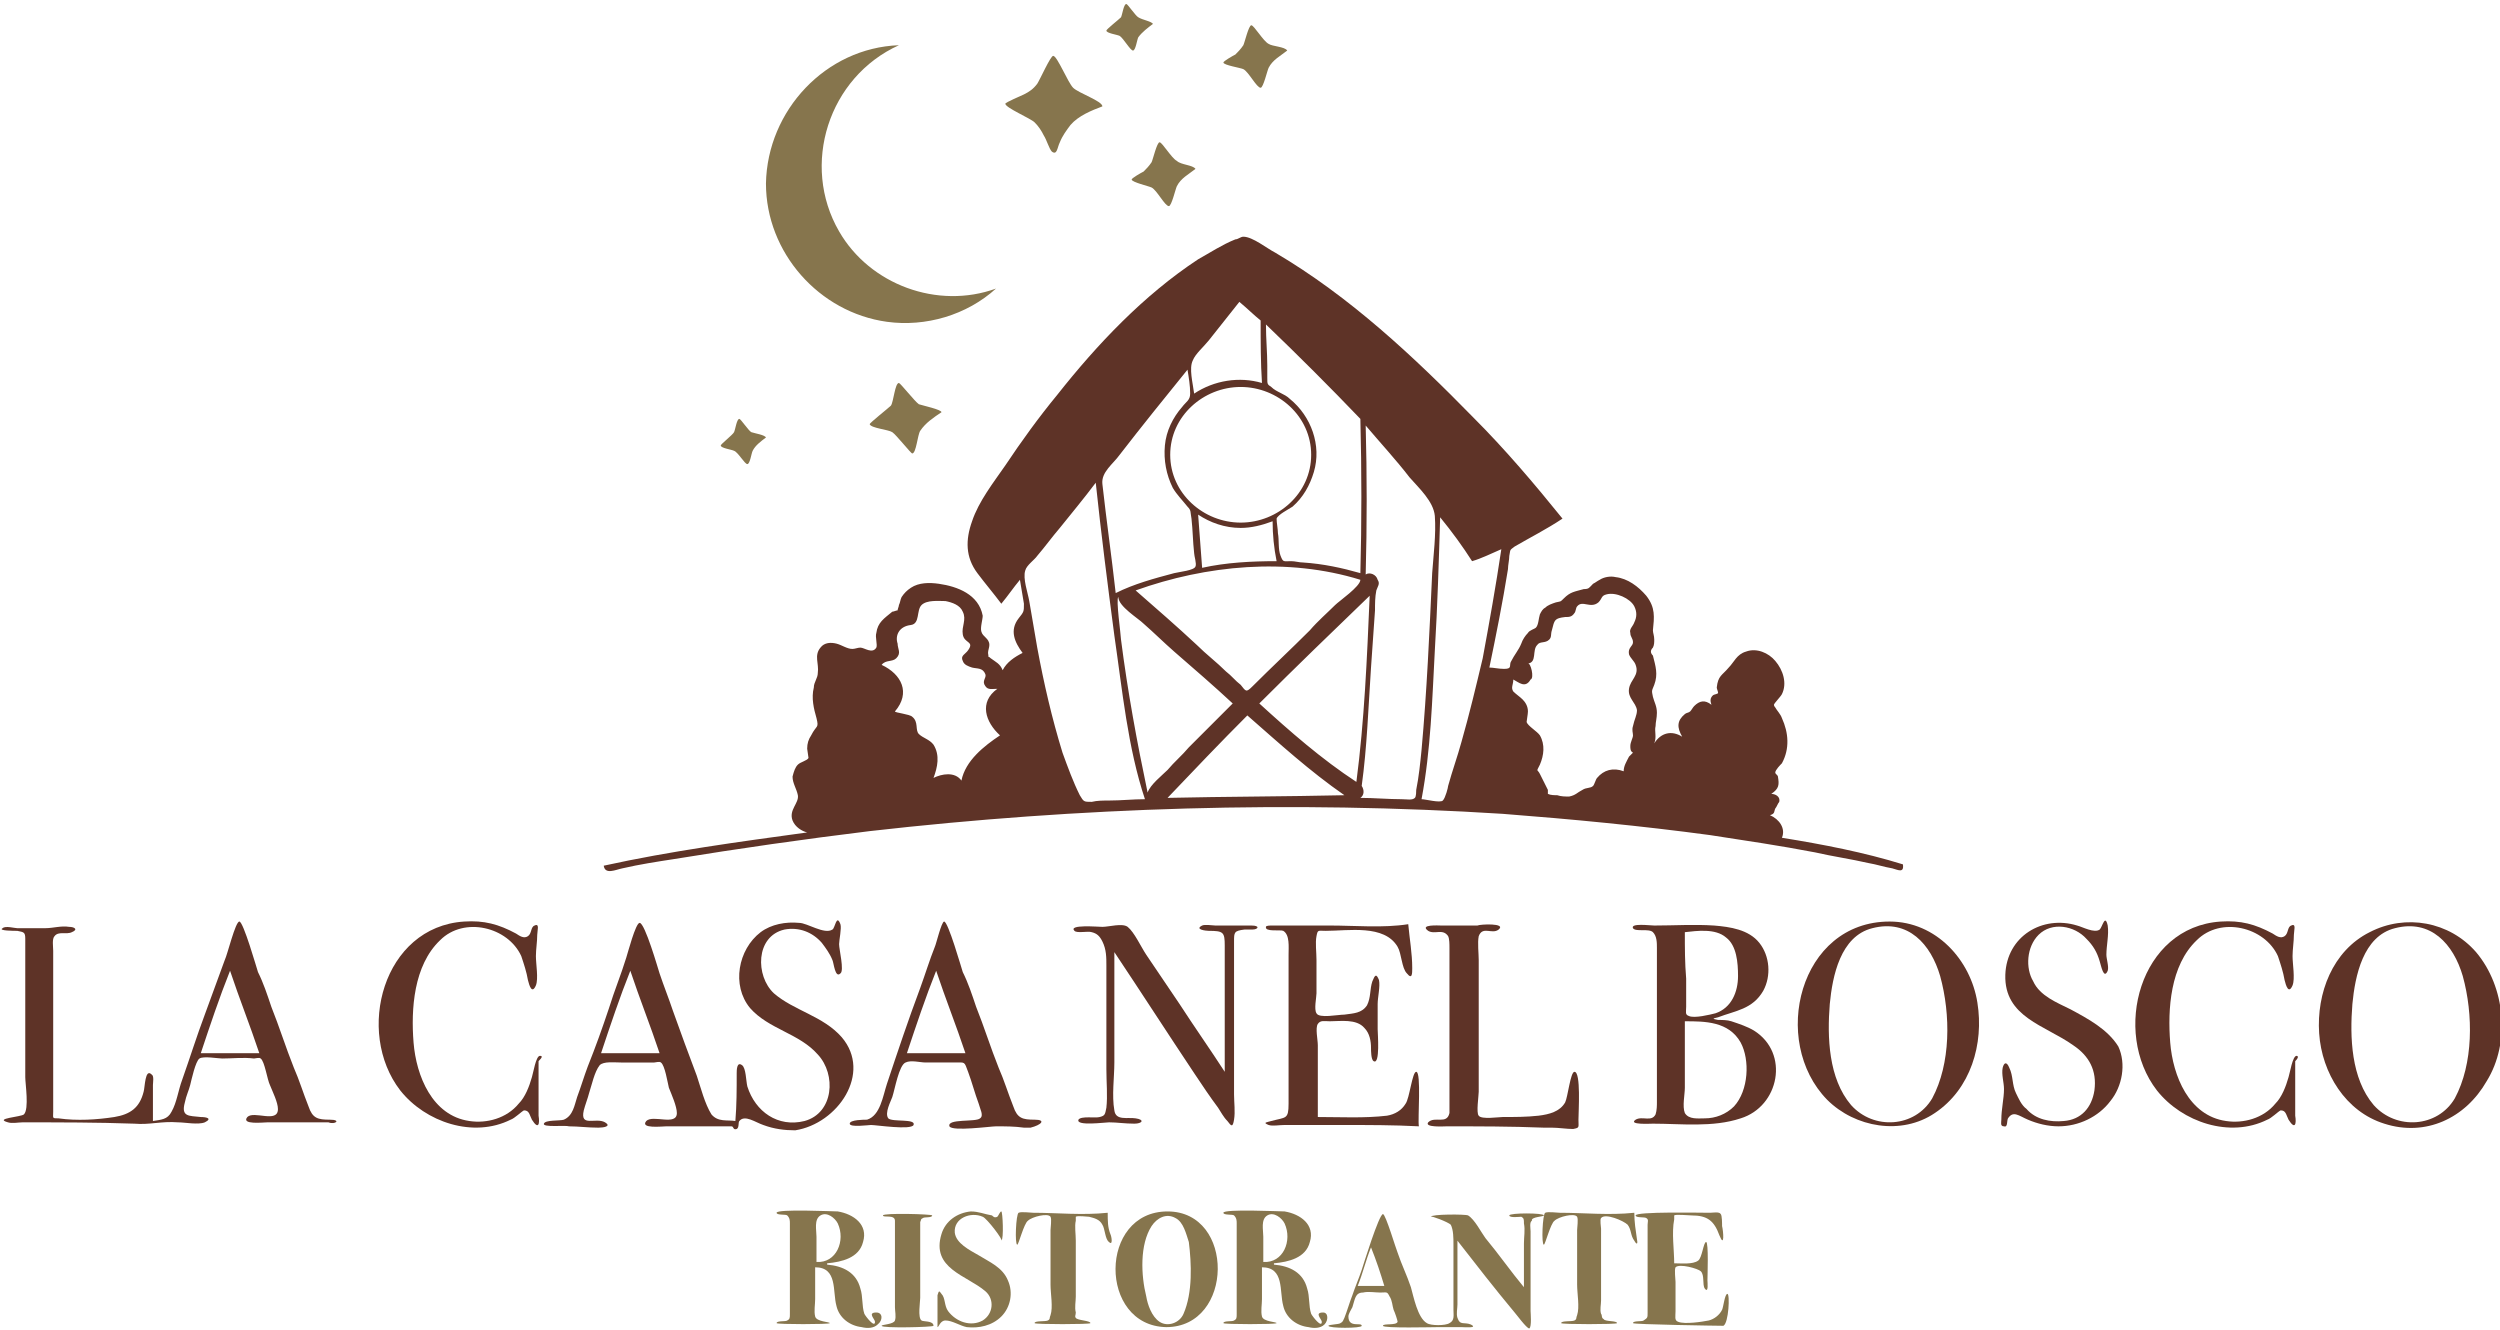 <?xml version="1.0" encoding="utf-8"?>
<svg version="1.1" id="Livello_1" xmlns="http://www.w3.org/2000/svg" xmlns:xlink="http://www.w3.org/1999/xlink" x="0px" y="0px" width="188px" height="100px" viewBox="0 0 188 100" style="enable-background:new 0 0 188 100;" xml:space="preserve">
<style type="text/css">
	.st0{fill:#5E3327;}
	.st1{fill:#86754D;}
</style>
	<g>
	  <path class="st0" d="M134,63c0.3-0.7-0.2-1.4-0.9-1.7c0.4-0.1,0.3-0.3,0.4-0.5c0.1-0.1,0.2-0.4,0.3-0.5c0.1-0.4-0.3-0.6-0.6-0.6c0.6-0.4,0.6-0.7,0.5-1.3c0-0.1-0.2-0.2-0.2-0.3c0-0.2,0.4-0.6,0.5-0.7c0.6-1.1,0.5-2.3,0-3.4c-0.1-0.3-0.4-0.6-0.5-0.8c0,0-0.1-0.1-0.1-0.2c0-0.1,0.5-0.6,0.6-0.8c0.4-0.8,0.1-1.8-0.5-2.5c-0.5-0.6-1.4-1-2.2-0.7c-0.7,0.2-0.9,0.8-1.3,1.2c-0.5,0.6-0.8,0.6-0.9,1.5c0,0.1,0.1,0.3,0.1,0.4c0,0.1-0.3,0.1-0.4,0.2c-0.2,0.2-0.2,0.4-0.1,0.7c-0.5-0.4-0.9-0.3-1.3,0.1c-0.1,0.1-0.2,0.3-0.3,0.4c-0.1,0.1-0.3,0.1-0.4,0.2c-0.6,0.5-0.6,1-0.2,1.7c-0.8-0.5-1.6-0.3-2.1,0.5c0.2-0.5,0-0.9,0.1-1.3c0-0.3,0.1-0.6,0.1-1c0-0.5-0.2-0.8-0.3-1.2c-0.1-0.5-0.1-0.4,0.1-0.9c0.3-0.8,0.1-1.4-0.1-2.2c-0.2-0.2-0.2-0.4,0-0.6c0.1-0.2,0.1-0.4,0.1-0.6c0-0.3-0.1-0.5-0.1-0.7c0.1-1,0.2-1.7-0.5-2.6c-0.6-0.7-1.4-1.3-2.3-1.4c-0.4-0.1-0.9,0-1.2,0.2c-0.2,0.1-0.3,0.2-0.5,0.3c-0.3,0.3-0.3,0.4-0.7,0.4c-0.7,0.2-1,0.2-1.5,0.7c-0.3,0.3-0.2,0.2-0.6,0.3c-0.3,0.1-0.6,0.2-0.8,0.4c-0.2,0.1-0.3,0.3-0.4,0.5c-0.1,0.3-0.1,0.8-0.3,1c-0.1,0.1-0.5,0.2-0.6,0.4c-0.2,0.2-0.4,0.5-0.5,0.8c-0.2,0.5-0.5,0.8-0.8,1.4c-0.1,0.3,0.1,0.5-0.5,0.5c-0.4,0-0.8-0.1-1.1-0.1c0.5-2.4,1-4.9,1.4-7.4c0-0.3,0.1-0.7,0.1-1c0.1-0.5,0-0.4,0.4-0.7c1.2-0.7,2.4-1.3,3.6-2.1c-2.1-2.6-4.3-5.2-6.7-7.6c-4.5-4.6-9.3-9.1-14.9-12.4c-0.6-0.3-1.7-1.2-2.4-1.2c-0.2,0-0.4,0.2-0.6,0.2c-1,0.4-1.9,1-2.8,1.5c-4.1,2.7-7.6,6.4-10.6,10.2c-1.4,1.7-2.7,3.5-3.9,5.3c-0.9,1.3-2,2.7-2.5,4.2c-0.5,1.4-0.5,2.7,0.4,3.9c0.6,0.8,1.2,1.5,1.8,2.3c0.5-0.6,0.9-1.2,1.4-1.8c0.1,0.6,0.2,1.2,0.3,1.8C77,46,77,46,76.6,46.5c-0.7,0.9-0.3,1.8,0.3,2.6c-0.6,0.3-1.2,0.7-1.5,1.3c-0.2-0.5-0.5-0.6-0.9-0.9c-0.3-0.3-0.1,0.2-0.2-0.4c0-0.2,0.1-0.4,0.1-0.6c0-0.5-0.5-0.6-0.6-1c-0.1-0.3,0.1-0.9,0.1-1.2c-0.3-1.6-1.9-2.2-3.3-2.4c-0.7-0.1-1.5-0.1-2.1,0.3c-0.3,0.2-0.5,0.4-0.7,0.7c-0.1,0.2-0.1,0.4-0.2,0.6c0,0.1-0.1,0.3-0.1,0.4c-0.1,0-0.3,0.1-0.4,0.1c-0.6,0.5-1.1,0.8-1.2,1.6c-0.1,0.3,0.1,0.9,0,1.1c-0.3,0.5-0.9,0-1.2,0c-0.2,0-0.4,0.1-0.6,0.1c-0.4,0-0.8-0.3-1.2-0.4c-0.4-0.1-0.9-0.1-1.2,0.3c-0.5,0.6-0.1,1.2-0.2,1.9c0,0.4-0.3,0.7-0.3,1.1c-0.2,0.8,0,1.6,0.2,2.3c0.2,0.8,0,0.5-0.4,1.3c-0.2,0.3-0.3,0.6-0.3,1c0,0.1,0.1,0.6,0.1,0.7c-0.1,0.2-0.6,0.3-0.8,0.5c-0.2,0.2-0.3,0.5-0.4,0.9c0,0.5,0.3,0.9,0.4,1.4c0.1,0.6-0.7,1.1-0.4,1.9c0.2,0.5,0.7,0.8,1.1,0.9c-5.1,0.7-10.3,1.4-15.3,2.5c0.1,0.7,0.9,0.3,1.4,0.2c1.3-0.3,2.6-0.5,3.9-0.7c4.9-0.8,9.8-1.5,14.7-2.1c15.8-1.8,31.8-2.3,47.6-1.3c5.2,0.4,10.4,0.9,15.6,1.6c2.6,0.4,5.3,0.8,7.9,1.3c1.3,0.3,2.7,0.5,4,0.8c0.6,0.1,1.2,0.3,1.8,0.4c0.4,0.1,0.9,0.4,0.8-0.3C140.2,64.1,137.1,63.5,134,63z M114.9,49.9c0.7-0.1,0.3-1,0.7-1.4c0.2-0.3,0.6-0.1,0.9-0.4c0.2-0.2,0.1-0.4,0.2-0.7c0.2-0.8,0.2-0.9,1-1c0.3,0,0.5,0,0.7-0.3c0.1-0.1,0.1-0.4,0.2-0.5c0.4-0.5,1,0.2,1.6-0.3c0.3-0.3,0.2-0.5,0.6-0.6c0.7-0.2,1.8,0.3,2.1,0.9c0.2,0.4,0.2,0.8,0,1.2c-0.1,0.3-0.4,0.5-0.3,0.8c0,0.3,0.2,0.4,0.2,0.7c0,0.3-0.4,0.4-0.3,0.9c0.1,0.3,0.4,0.5,0.5,0.8c0.3,0.8-0.4,1.1-0.5,1.8c-0.1,0.7,0.5,1,0.6,1.6c0,0.4-0.2,0.7-0.3,1.2c-0.1,0.3,0,0.5,0,0.7c0,0.2-0.2,0.5-0.2,0.8c0,0.2,0,0.4,0.2,0.5c-0.1,0.1-0.2,0.2-0.3,0.3c-0.2,0.4-0.4,0.7-0.4,1.1c-0.8-0.3-1.5-0.1-2,0.5c-0.1,0.1-0.2,0.5-0.3,0.6c-0.2,0.2-0.5,0.1-0.8,0.3c-0.4,0.2-0.5,0.4-1,0.5c-0.3,0-0.6,0-0.9-0.1c-0.2,0-0.5,0-0.7-0.1c0-0.1,0-0.2,0-0.3c-0.2-0.4-0.4-0.8-0.6-1.2c-0.2-0.4-0.3-0.1,0-0.7c0.3-0.7,0.4-1.5,0-2.2c-0.2-0.3-0.9-0.7-1-1c0-0.1,0.1-0.6,0.1-0.8c0-0.4-0.2-0.7-0.4-0.9c-0.2-0.2-0.5-0.4-0.7-0.6c-0.2-0.3,0-0.5,0-0.9c0.4,0.2,0.9,0.7,1.3,0C115.4,51,115.1,49.8,114.9,49.9z M110.7,42.2c0.7-0.2,1.5-0.6,2.2-0.9c-0.4,2.7-0.9,5.5-1.4,8.2c-0.5,2.1-1,4.2-1.6,6.3c-0.3,1.1-0.7,2.2-1,3.3c0,0.1-0.2,0.9-0.4,1.1c-0.2,0.2-1.3-0.1-1.6-0.1c0.7-3.7,0.8-7.5,1-11.2c0.2-3.3,0.3-6.7,0.4-10C109.2,40,110,41.1,110.7,42.2z M84.3,48.1c0-0.3-0.4-3.1-0.2-3.2c0,0.7,1.5,1.6,1.9,2c0.8,0.7,1.5,1.4,2.3,2.1c1.5,1.3,3,2.6,4.4,3.9c-1.1,1.1-2.2,2.2-3.3,3.3c-0.5,0.6-1.1,1.1-1.6,1.7c-0.4,0.4-1.3,1.1-1.5,1.7C85.5,55.8,84.8,52,84.3,48.1z M93.3,29.1c2.8,0,5.3,2.2,5.3,5.1c0,2.9-2.5,5.1-5.3,5.1c-2.8,0-5.3-2.2-5.3-5.1C88,31.3,90.5,29.1,93.3,29.1z M93.3,39.7c0.8,0,1.6-0.2,2.4-0.5c0,1,0.1,2,0.3,3c-1.9,0-3.8,0.1-5.6,0.5c-0.1-1.3-0.2-2.7-0.3-4C91,39.3,92.1,39.7,93.3,39.7z M102.3,43.6c0,0.5-1.6,1.6-1.9,1.9c-0.6,0.6-1.3,1.2-1.9,1.9c-1.4,1.4-2.9,2.8-4.3,4.2c-0.5,0.5-0.5,0.4-0.9-0.1c-0.4-0.3-0.7-0.7-1.1-1c-0.7-0.7-1.5-1.3-2.2-2c-1.5-1.4-3-2.7-4.6-4.1C90.7,42.5,96.8,41.9,102.3,43.6z M93.8,53.8c2.4,2.1,4.7,4.2,7.3,6c-4.4,0.1-8.9,0.1-13.3,0.2C89.8,57.9,91.8,55.8,93.8,53.8z M102,58.8c-2.6-1.7-5-3.8-7.3-5.9c2.7-2.7,5.5-5.4,8.3-8.1C102.8,49.5,102.6,54.2,102,58.8z M102.4,59.1c0.4-2.9,0.5-5.9,0.7-8.9c0.1-1.4,0.2-2.9,0.3-4.3c0-0.5,0-1,0.1-1.5c0.1-0.3,0.3-0.5,0.1-0.8c-0.1-0.4-0.6-0.6-0.9-0.4c0.1-3.7,0.1-7.5,0-11.2c1.1,1.3,2.3,2.6,3.3,3.9c0.7,0.8,1.8,1.8,1.9,2.9c0.1,1.4-0.1,2.9-0.2,4.3c-0.2,4.4-0.4,8.9-0.8,13.3c-0.1,1-0.2,2-0.4,3c0,0.1,0,0.5-0.1,0.6c-0.2,0.2-0.6,0.1-1,0.1c-1,0-2.1-0.1-3.1-0.1C102.6,59.8,102.6,59.4,102.4,59.1z M102.3,31.5c0.1,3.9,0.1,7.8,0,11.6c-1.4-0.4-2.8-0.7-4.3-0.8c-0.3,0-0.6-0.1-0.9-0.1c-0.6,0-0.6,0.1-0.8-0.4c-0.2-0.5-0.1-1.2-0.2-1.7c0-0.3-0.1-0.8-0.1-1.1c0.1-0.3,0.9-0.7,1.2-0.9c0.8-0.7,1.3-1.6,1.6-2.6c0.6-2-0.2-4.2-1.8-5.5c-0.4-0.4-1-0.5-1.4-0.9c-0.3-0.2-0.3-0.2-0.3-0.7c0-0.3,0-0.6,0-0.9c0-1-0.1-2-0.1-3.1C97.7,26.8,100,29.1,102.3,31.5z M94.8,24.1c0,1.6,0,3.2,0.1,4.7c-1.7-0.5-3.6-0.2-5.1,0.8c-0.1-0.8-0.4-1.9-0.1-2.5c0.2-0.5,0.8-1,1.2-1.5c0.8-1,1.5-1.9,2.3-2.9C93.8,23.2,94.3,23.7,94.8,24.1z M89.3,27.8c0.1,0.6,0.2,1.2,0.2,1.8c0,0.5-0.3,0.6-0.6,1c-0.7,0.8-1.2,1.8-1.3,2.9c-0.1,1.1,0.1,2.2,0.6,3.2c0.3,0.5,0.7,0.9,1.1,1.4c0.3,0.3,0.2,0.4,0.3,0.9c0.1,0.9,0.1,1.7,0.2,2.6c0,0.2,0.2,0.8,0.1,1c-0.1,0.3-1.2,0.4-1.6,0.5c-1.5,0.4-3,0.8-4.4,1.5c-0.3-2.7-0.7-5.5-1-8.2c-0.1-0.9,0.8-1.5,1.3-2.2C85.9,32,87.6,29.9,89.3,27.8z M82.4,36.3c0.4,3.8,0.9,7.7,1.4,11.5c0.6,4.1,1,8.4,2.3,12.3c-0.9,0-1.8,0.1-2.7,0.1c-0.4,0-0.9,0-1.3,0.1c-0.6,0-0.6,0-0.9-0.5c-0.5-1-0.9-2.1-1.3-3.2c-0.8-2.6-1.4-5.2-1.9-7.9c-0.2-1.2-0.4-2.3-0.6-3.5c-0.1-0.6-0.5-1.7-0.3-2.3c0.1-0.4,0.7-0.8,0.9-1.1c0.6-0.7,1.1-1.4,1.7-2.1C80.5,38.7,81.5,37.5,82.4,36.3z M68.5,47c0.7-0.1,0.4-1.1,0.8-1.5c0.4-0.4,1.3-0.3,1.8-0.3c0.5,0.1,1.1,0.3,1.3,0.8c0.3,0.6-0.1,1.1,0,1.7c0.1,0.7,0.9,0.5,0.4,1.2c-0.2,0.3-0.6,0.4-0.4,0.8c0.1,0.3,0.4,0.4,0.7,0.5c0.4,0.1,0.8,0,1,0.5c0.1,0.3-0.3,0.5,0,0.9c0.2,0.3,0.5,0.2,0.9,0.2c-1.4,1-0.9,2.5,0.2,3.5c-1.2,0.8-2.6,1.9-2.9,3.4c-0.5-0.7-1.5-0.5-2.1-0.2c0.3-0.8,0.5-1.7,0-2.5c-0.3-0.4-0.8-0.5-1.1-0.8c-0.3-0.3,0-0.9-0.5-1.3c-0.2-0.2-1.3-0.3-1.3-0.4c1.2-1.4,0.5-2.8-1-3.5c0.3-0.4,0.8-0.2,1.1-0.5c0.4-0.4,0.1-0.7,0.1-1.1C67.3,47.8,67.6,47.1,68.5,47z"/>
	  <path class="st1" d="M63.1,17.4c-2.9-5-0.8-11.6,4.5-14c-5.5,0.2-9.9,4.9-10,10.4c0,5.2,4,9.7,9.1,10.4c2.9,0.4,6-0.5,8.2-2.5C70.5,23.3,65.4,21.4,63.1,17.4z"/>
	  <g>
	    <path class="st1" d="M82.9,8c-0.8,0.3-1.8,0.7-2.4,1.4c-0.3,0.4-0.6,0.8-0.8,1.3c-0.2,0.4-0.2,1-0.6,0.7c-0.2-0.2-0.4-0.9-0.6-1.2c-0.2-0.4-0.4-0.7-0.7-1c-0.3-0.3-2.2-1.1-2.2-1.4c0-0.1,1.2-0.6,1.4-0.7c0.4-0.2,0.7-0.4,1-0.8c0.2-0.3,1-2.1,1.2-2.1c0.3,0,1.1,2,1.5,2.4C81.1,7,82.9,7.6,82.9,8z"/>
	  </g>
	  <g>
	    <path class="st1" d="M70.8,31c-0.6,0.4-1.2,0.8-1.6,1.4c-0.2,0.3-0.3,1.7-0.6,1.7c-0.1,0-1.2-1.4-1.5-1.6c-0.3-0.2-1.6-0.3-1.7-0.6c0-0.1,1.4-1.2,1.6-1.4c0.2-0.3,0.3-1.7,0.6-1.7c0.1,0,1.2,1.4,1.5,1.6C69.4,30.5,70.8,30.8,70.8,31z"/>
	  </g>
	  <g>
	    <path class="st1" d="M96.8,3.8c-0.5,0.4-1.1,0.7-1.4,1.3c-0.1,0.2-0.4,1.5-0.6,1.5c-0.3,0-0.9-1.2-1.3-1.4C93.3,5.1,92,4.9,92,4.7c0-0.1,0.7-0.5,0.9-0.6c0.2-0.2,0.4-0.4,0.6-0.7c0.1-0.2,0.4-1.5,0.6-1.5c0.2,0,0.9,1.2,1.3,1.4C95.7,3.5,96.6,3.5,96.8,3.8z"/>
	  </g>
	  <g>
	    <path class="st1" d="M89.9,12.7c-0.5,0.4-1.1,0.7-1.4,1.3c-0.1,0.2-0.4,1.5-0.6,1.5c-0.3,0-0.9-1.2-1.3-1.4c-0.2-0.1-1.5-0.4-1.5-0.6c0-0.1,0.7-0.5,0.9-0.6c0.2-0.2,0.4-0.4,0.6-0.7c0.1-0.2,0.4-1.5,0.6-1.5c0.2,0,0.9,1.2,1.3,1.4C88.8,12.4,89.7,12.4,89.9,12.7z"/>
	  </g>
	  <g>
	    <path class="st1" d="M57.6,32.9c-0.4,0.3-0.8,0.6-1,1c-0.1,0.2-0.2,1-0.4,1c-0.2,0-0.7-0.9-1-1c-0.2-0.1-1-0.2-1-0.4c0-0.1,0.9-0.8,1-1c0.1-0.2,0.2-1,0.4-1c0.1,0,0.7,0.9,0.9,1C56.8,32.6,57.5,32.7,57.6,32.9z"/>
	  </g>
	  <g>
	    <path class="st1" d="M86.7,1.8c-0.4,0.3-0.8,0.6-1.1,1c-0.1,0.2-0.2,1-0.4,1c-0.2,0-0.7-0.9-1-1.1c-0.2-0.1-1-0.2-1-0.4c0-0.1,0.9-0.8,1.1-1c0.1-0.2,0.2-1,0.4-1c0.1,0,0.7,0.9,0.9,1C85.9,1.5,86.6,1.6,86.7,1.8z"/>
	  </g>
	  <g>
	    <path class="st1" d="M65.9,98.7c-0.7,0-0.1,0.5-0.1,0.7c0,0.5-0.7-0.4-0.8-0.6c-0.2-0.6-0.1-1.3-0.3-1.9c-0.3-1.2-1.3-1.7-2.5-1.8c0,0,0,0,0-0.1c1.1-0.1,2.4-0.4,2.7-1.6c0.4-1.3-0.7-2.1-1.9-2.3c-0.3,0-4.6-0.2-4.6,0.1c0,0.2,0.7,0.1,0.8,0.2c0.2,0.2,0.2,0.4,0.2,0.6c0,0.2,0,0.4,0,0.7c0,0.9,0,1.8,0,2.8c0,0.9,0,1.8,0,2.7c0,0.2,0,0.4,0,0.6c0,0.3,0,0.4-0.2,0.5c-0.1,0.1-0.8,0-0.8,0.2c0,0.1,4,0.1,4,0c0-0.1-1-0.1-1.1-0.5c-0.1-0.4,0-0.9,0-1.3c0-0.8,0-1.6,0-2.4c1.7,0,1.3,1.8,1.6,2.9c0.2,0.9,1,1.5,1.9,1.6c0.4,0.1,0.9,0.1,1.2-0.2C66.4,99.3,66.4,98.7,65.9,98.7z M61.4,93c0-0.5-0.2-1.3,0.3-1.6c0.5-0.3,1.1,0.2,1.3,0.6c0.6,1.3-0.1,3-1.6,2.9C61.4,94.4,61.4,93.7,61.4,93z"/>
	    <path class="st1" d="M69.3,99.3c-0.3-0.2-0.1-1.4-0.1-1.7c0-0.9,0-1.8,0-2.7c0-0.8,0-1.7,0-2.5c0-0.1,0-0.4,0-0.5c0.1-0.2,0-0.2,0.2-0.3c0.1-0.1,0.7,0,0.7-0.2c0-0.1-3.7-0.2-3.7,0c0,0.2,0.9-0.1,0.9,0.4c0,1.5,0,2.9,0,4.4c0,0.7,0,1.4,0,2.1c0,0.3,0.1,0.7,0,1c-0.1,0.3-1,0.3-1,0.4c0,0.2,3.9,0.1,3.9,0C70.2,99.3,69.4,99.4,69.3,99.3z"/>
	    <path class="st1" d="M73.6,94.4c-0.7-0.4-1.7-0.9-1.8-1.7c-0.1-1.1,1.2-1.6,2.1-1.2c0.3,0.1,1.6,1.8,1.4,1.8c0.2-0.1,0.1-2.2,0-2.2c-0.1,0-0.2,0.3-0.3,0.4c-0.2,0.1-0.3,0-0.4-0.1c-0.6-0.1-1-0.3-1.6-0.3c-1,0.1-1.9,0.7-2.2,1.7c-0.8,2.6,1.9,3.1,3.3,4.3c0.7,0.6,0.6,1.7-0.2,2.2c-0.9,0.5-2,0.1-2.6-0.7c-0.3-0.4-0.2-1-0.5-1.3c-0.2-0.3-0.2-0.2-0.3,0.1c0,0.2,0,2.4,0,2.4c0.1,0,0.2-0.5,0.6-0.5c0.5,0,1.1,0.4,1.6,0.5c0.9,0.1,1.9-0.1,2.6-0.8c0.7-0.7,0.9-1.8,0.5-2.7C75.4,95.3,74.4,94.9,73.6,94.4z"/>
	    <path class="st1" d="M83.3,91.2c-1.9,0.2-3.8,0-5.6,0c-0.2,0-0.9-0.1-1.1,0c-0.2,0.1-0.3,2.4-0.1,2.4c0.1,0,0.5-1.6,0.8-1.8c0.3-0.3,1.5-0.6,1.7-0.3c0.1,0.2,0,0.8,0,1c0,0.6,0,1.2,0,1.8c0,0.8,0,1.5,0,2.3c0,0.7,0.2,1.7,0,2.3c-0.1,0.2,0,0.3-0.2,0.4c-0.2,0.1-1,0-1,0.2c0,0.1,4.2,0.1,4.2,0c0-0.2-1-0.2-1.1-0.4c-0.1-0.1,0-0.2,0-0.4c-0.1-0.4,0-0.8,0-1.2c0-1.4,0-2.8,0-4.2c0-0.5-0.1-1.1,0-1.5c0-0.1,0-0.3,0-0.3c0.1-0.1,0.9,0,1,0c0.4,0.1,0.8,0.2,1,0.6c0.2,0.3,0.2,1.1,0.5,1.3c0.3,0.3,0.2-0.4,0.1-0.6C83.3,92.3,83.3,91.8,83.3,91.2z"/>
	    <path class="st1" d="M87.8,91.1c-5.2,0-5.2,8.6-0.1,8.7C92.8,99.8,92.9,91.1,87.8,91.1z M89,98.8c-0.3,0.7-1.2,1-1.8,0.6c-0.6-0.4-0.9-1.3-1-1.9c-0.4-1.6-0.5-3.9,0.4-5.3c0.4-0.6,1.1-1,1.8-0.6c0.6,0.3,0.8,1.2,1,1.8C89.6,95,89.7,97.2,89,98.8z"/>
	    <path class="st1" d="M99.5,98.7c-0.7,0-0.1,0.5-0.1,0.7c0,0.5-0.7-0.4-0.8-0.6c-0.2-0.6-0.1-1.3-0.3-1.9c-0.3-1.2-1.3-1.7-2.5-1.8c0,0,0,0,0-0.1c1.1-0.1,2.4-0.4,2.7-1.6c0.4-1.3-0.7-2.1-1.9-2.3c-0.3,0-4.6-0.2-4.6,0.1c0,0.2,0.7,0.1,0.8,0.2c0.2,0.2,0.2,0.4,0.2,0.6c0,0.2,0,0.4,0,0.7c0,0.9,0,1.8,0,2.8c0,0.9,0,1.8,0,2.7c0,0.2,0,0.4,0,0.6c0,0.3,0,0.4-0.2,0.5c-0.1,0.1-0.8,0-0.8,0.2c0,0.1,4,0.1,4,0c0-0.1-1-0.1-1.1-0.5c-0.1-0.4,0-0.9,0-1.3c0-0.8,0-1.6,0-2.4c1.7,0,1.3,1.8,1.6,2.9c0.2,0.9,1,1.5,1.9,1.6c0.4,0.1,0.9,0.1,1.2-0.2C99.9,99.3,99.9,98.7,99.5,98.7z M95,93c0-0.5-0.2-1.3,0.3-1.6c0.5-0.3,1.1,0.2,1.3,0.6c0.6,1.3-0.1,3-1.6,2.9C95,94.4,95,93.7,95,93z"/>
	    <path class="st1" d="M116.1,91.4c0-0.2-2.6-0.2-2.6,0c0,0.2,0.8,0.1,0.9,0.1c0.2,0.1,0.2,0.2,0.2,0.5c0.1,0.5,0,1,0,1.5c0,1.1,0,2.2,0,3.3c-1-1.2-1.9-2.5-2.9-3.7c-0.3-0.4-0.8-1.4-1.3-1.7c-0.2-0.1-2.8-0.1-2.8,0.1c0-0.1,1.3,0.4,1.5,0.6c0.2,0.4,0.2,1,0.2,1.5c0,0.8,0,1.7,0,2.5c0,0.8,0,1.6,0,2.4c0,0.4,0.1,0.8-0.3,1c-0.3,0.2-1.4,0.2-1.7,0c-0.7-0.4-1-2-1.2-2.7c-0.3-0.9-0.7-1.7-1-2.6c-0.1-0.2-0.9-2.9-1.1-2.9c-0.3,0-1.5,3.9-1.6,4.2c-0.2,0.6-0.5,1.3-0.7,1.9c-0.2,0.5-0.4,1.2-0.6,1.7c-0.1,0.2-0.1,0.3-0.3,0.4c-0.1,0.1-0.9,0.1-0.9,0.2c0,0.2,2.5,0.2,2.5,0c0-0.3-1,0.2-1-0.7c0-0.2,0.2-0.5,0.3-0.7c0.2-0.6,0.2-1.1,0.8-1.1c0.4-0.1,0.9,0,1.3,0c0.5,0,0.5-0.1,0.7,0.3c0.2,0.3,0.2,0.7,0.3,1c0.1,0.2,0.3,0.8,0.3,0.9c-0.1,0.3-1.1,0.1-1.1,0.3c0,0.2,3.8,0.1,4.2,0.1c0.6,0,1.1,0,1.7,0c0.2,0,1.3,0.1,0.7-0.2c-0.5-0.2-0.8,0.1-1-0.5c-0.1-0.3,0-0.7,0-1c0-1.6,0-3.2,0-4.8c1.4,1.8,2.8,3.6,4.3,5.4c0.1,0.1,0.9,1.2,1.1,1.2c0.2-0.1,0.1-1.2,0.1-1.3c0-1.5,0-3.1,0-4.6c0-0.5,0-0.9,0-1.4c0-0.2-0.1-0.7,0.1-0.8C115.1,91.5,116.1,91.5,116.1,91.4z M103.3,96.7c-0.4,0-0.8,0-1.2,0c0.4-1,0.6-1.9,1-2.9c0.4,1,0.7,1.9,1,2.9C103.9,96.7,103.6,96.7,103.3,96.7z"/>
	    <path class="st1" d="M123.1,93.2c-0.1-0.7-0.2-1.3-0.2-2c-1.9,0.2-3.8,0-5.6,0c-0.2,0-0.9-0.1-1.1,0c-0.2,0.1-0.3,2.4-0.1,2.4c0.1,0,0.5-1.6,0.8-1.8c0.3-0.3,1.5-0.6,1.7-0.3c0.1,0.2,0,0.8,0,1c0,0.6,0,1.2,0,1.8c0,0.8,0,1.5,0,2.3c0,0.7,0.2,1.7,0,2.3c-0.1,0.2,0,0.3-0.2,0.4c-0.2,0.1-1,0-1,0.2c0,0.1,4.2,0.1,4.2,0c0-0.2-0.9-0.1-1-0.3c-0.2-0.1-0.1-0.3-0.2-0.4c-0.1-0.3,0-0.7,0-1c0-1.3,0-2.5,0-3.8c0-0.5,0-1.1,0-1.6c0-0.1-0.1-0.7,0-0.8c0.3-0.4,1.7,0.2,2,0.5c0.3,0.4,0.2,0.8,0.5,1.2C123,93.5,123.2,93.7,123.1,93.2z"/>
	    <path class="st1" d="M129.9,97.3c-0.2,0-0.3,1-0.4,1.2c-0.2,0.4-0.6,0.7-1,0.8c-0.5,0.1-1.8,0.3-2.3,0.1c-0.3-0.1-0.2-0.4-0.2-0.8c0-0.7,0-1.4,0-2.2c0-0.2-0.1-0.9,0-1.1c0.3-0.3,1.7,0.1,1.9,0.3c0.3,0.3,0.1,1,0.3,1.3c0.3,0.4,0.2-0.5,0.2-0.6c0-0.3,0.1-2.9-0.1-2.9c-0.2,0-0.3,1.2-0.6,1.4c-0.4,0.3-1.3,0.2-1.8,0.2c0-1-0.2-2.3,0-3.3c0-0.1,0-0.3,0-0.3c0.1-0.1,1.1,0,1.3,0c1.2,0,1.7,0.4,2.1,1.5c0.4,1,0.3-0.3,0.2-0.7c0-0.2,0-0.8-0.1-0.9c-0.1-0.2-0.6-0.1-0.8-0.1c-0.7,0-5.6-0.1-5.6,0.2c0,0.2,0.7,0.1,0.8,0.2c0.2,0.1,0.1,0.3,0.1,0.5c0,0.3,0,0.6,0,0.8c0,0.9,0,1.7,0,2.6c0,0.9,0,1.8,0,2.7c0,0.2,0,0.4,0,0.5c0,0.4,0,0.4-0.3,0.6c-0.1,0.1-0.8,0-0.8,0.2c0,0.1,6.4,0.2,6.8,0.2C130,99.5,130.1,97.3,129.9,97.3z"/>
	  </g>
	  <g>
	    <path class="st0" d="M24.8,84.2c-0.9,0-1.3-0.1-1.6-1c-0.4-1-0.7-2-1.1-2.9c-0.6-1.5-1.1-3.1-1.7-4.6c-0.3-0.9-0.6-1.8-1-2.6c-0.1-0.3-1.1-3.8-1.4-3.8c-0.3,0-0.9,2.5-1.1,2.9c-0.5,1.4-1,2.7-1.5,4.1c-0.6,1.6-1.1,3.2-1.7,4.9c-0.3,0.8-0.4,1.7-0.8,2.4c-0.3,0.6-0.8,0.6-1.4,0.7c0-0.9,0-1.8,0-2.7c0-0.2,0.1-0.7-0.1-0.8c-0.5-0.5-0.5,1-0.6,1.3c-0.3,1.2-1,1.7-2.2,1.9c-1.3,0.2-2.8,0.3-4.2,0.1c-0.5,0-0.4,0-0.4-0.5c0-0.6,0-1.1,0-1.7c0-1.7,0-3.4,0-5c0-1.5,0-3,0-4.5c0-0.3,0-0.6,0-0.9c0-0.3-0.1-0.9,0.1-1.1c0.3-0.4,0.9-0.1,1.3-0.3c0.5-0.2,0.2-0.4-0.2-0.4c-0.6-0.1-1.2,0.1-1.8,0.1c-0.7,0-1.4,0-2.1,0c-0.2,0-0.9-0.2-1.1,0C-0.2,70,1.1,70,1.3,70c0.5,0.1,0.6,0.1,0.6,0.6c0,0.3,0,0.7,0,1c0,3.1,0,6.3,0,9.4c0,0.5,0.3,2.4-0.1,2.8c-0.2,0.2-2.3,0.3-1.2,0.6c0.3,0.1,0.8,0,1.1,0c2.8,0,5.6,0,8.4,0.1c1.2,0.1,2-0.2,3.3-0.1c0.5,0,1.5,0.2,2,0c0.6-0.3,0.1-0.4-0.3-0.4c-0.9-0.1-1.5,0-1.2-1.1c0.1-0.5,0.3-0.9,0.4-1.3c0.1-0.4,0.4-1.8,0.7-2c0.3-0.2,1.4,0,1.7,0c0.8,0,1.6-0.1,2.4,0c0.1,0,0.4-0.1,0.5,0c0.3,0.2,0.5,1.6,0.7,2c0.2,0.5,0.6,1.3,0.6,1.8c0,1.1-1.8,0.1-2.3,0.6c-0.5,0.6,1.2,0.4,1.5,0.4c1.3,0,2.6,0,4,0c0.2,0,0.4,0,0.6,0C25.2,84.6,25.7,84.2,24.8,84.2z M15.1,79.2c0.7-2.1,1.4-4.2,2.2-6.2c0.7,2.1,1.5,4.1,2.2,6.2C18,79.2,16.6,79.2,15.1,79.2z"/>
	    <path class="st0" d="M40.6,79.4c-0.3,0-0.5,1.3-0.6,1.6c-0.2,0.7-0.5,1.5-1,2c-0.9,1.1-2.4,1.5-3.7,1.3c-2.8-0.4-4-3.4-4.2-5.9c-0.2-2.5,0-5.8,2-7.7c1.8-1.8,5.1-1,6.1,1.2c0.2,0.6,0.4,1.2,0.5,1.8c0.1,0.4,0.3,1.1,0.6,0.4c0.2-0.5,0-1.6,0-2.2c0-0.5,0.1-1.1,0.1-1.6c0-0.3,0.2-0.9-0.2-0.7c-0.3,0.1-0.2,0.6-0.5,0.8c-0.3,0.2-0.6,0-0.9-0.2c-1.3-0.7-2.4-1-3.9-0.9c-6.1,0.4-8.2,8.3-4.8,12.7c1.9,2.4,5.5,3.6,8.3,2.2c0.3-0.1,0.8-0.6,1-0.7c0.4,0,0.4,0.3,0.6,0.7c0.5,0.8,0.6,0.3,0.5-0.3c0-1.4,0-2.7,0-4.1C40.8,79.5,40.8,79.4,40.6,79.4z"/>
	    <path class="st0" d="M63.3,78c-1.4-1.6-3.6-2-5.1-3.3c-1.4-1.3-1.4-4.3,0.8-4.8c1.1-0.2,2.1,0.2,2.8,1c0.3,0.4,0.6,0.8,0.8,1.3c0.1,0.2,0.2,1.4,0.6,1c0.3-0.2-0.1-1.8-0.1-2.2c0-0.3,0.2-1.2,0.1-1.5c-0.3-0.8-0.4,0.3-0.6,0.4c-0.6,0.4-1.9-0.5-2.5-0.5c-1-0.1-2.1,0.1-2.9,0.7c-1.7,1.3-2.2,4-0.8,5.7c1.4,1.6,3.7,1.9,5.1,3.5c1.4,1.5,1.2,4.4-1,5c-2,0.5-3.7-0.7-4.3-2.6c-0.1-0.4-0.1-1.4-0.4-1.6c-0.4-0.3-0.4,0.4-0.4,0.6c0,1.2,0,2.4-0.1,3.6c-0.6-0.1-1.3,0.1-1.8-0.5c-0.5-0.8-0.8-2-1.1-2.9c-0.6-1.6-1.2-3.2-1.8-4.9c-0.3-0.9-0.7-1.9-1-2.8c-0.1-0.3-1.1-3.8-1.5-3.8c-0.3,0-0.9,2.3-1,2.6c-0.4,1.3-0.9,2.5-1.3,3.8c-0.5,1.5-1,2.9-1.6,4.4c-0.3,0.8-0.5,1.5-0.8,2.3c-0.2,0.6-0.3,1.4-1,1.7c-0.3,0.1-1.4,0-1.5,0.3c-0.1,0.3,1.6,0.1,1.9,0.2c0.7,0,1.4,0.1,2.2,0.1c0.4,0,1-0.1,0.5-0.4c-0.7-0.4-1.9,0.4-1.6-0.9c0.1-0.4,0.3-0.9,0.4-1.3c0.2-0.6,0.4-1.6,0.8-2.1c0.3-0.3,1.1-0.2,1.6-0.2c0.8,0,1.7,0,2.5,0c0.1,0,0.4-0.1,0.5,0c0.3,0.2,0.5,1.5,0.6,1.9c0.2,0.5,0.6,1.4,0.6,1.9c0,1-1.8,0.1-2.3,0.6c-0.5,0.6,1.2,0.4,1.5,0.4c1.4,0,2.7,0,4,0c0.3,0,0.6,0,0.9,0c0.2,0,0.1,0.3,0.4,0.2c0.2-0.1,0.1-0.5,0.2-0.6c0.4-0.5,1.2,0.1,1.8,0.3c0.8,0.3,1.6,0.4,2.4,0.4C63,84.5,65.6,80.7,63.3,78z M45.2,79.2c0.7-2.1,1.4-4.2,2.2-6.2c0.7,2.1,1.5,4.1,2.2,6.2C48.1,79.2,46.6,79.2,45.2,79.2z"/>
	    <path class="st0" d="M77.8,84.2c-0.9,0-1.3-0.1-1.6-1c-0.4-1-0.7-2-1.1-2.9c-0.6-1.5-1.1-3.1-1.7-4.6c-0.3-0.9-0.6-1.8-1-2.6c-0.1-0.3-1.1-3.8-1.4-3.8c-0.2,0-0.6,1.7-0.7,1.9c-0.4,1-0.7,2-1.1,3.1c-0.9,2.4-1.7,4.8-2.5,7.2c-0.3,0.9-0.5,2.4-1.5,2.7c-0.2,0-1.3,0-1.3,0.3c0,0.3,1.4,0.1,1.6,0.1c0.4,0,3,0.4,3.2,0c0.2-0.5-1.6-0.2-1.9-0.5c-0.3-0.4,0.2-1.3,0.3-1.6c0.2-0.6,0.5-2.4,1-2.6c0.4-0.2,1.1,0,1.5,0c0.7,0,1.5,0,2.2,0c0.8,0,0.7-0.1,1,0.7c0.3,0.8,0.5,1.6,0.8,2.4c0.1,0.4,0.4,0.9,0.1,1.1c-0.3,0.3-2.5,0-2.3,0.6c0.2,0.4,3.1,0,3.5,0c0.7,0,1.4,0,2.1,0.1c0.2,0,0.4,0,0.5,0C78.3,84.6,78.7,84.2,77.8,84.2z M68.2,79.2c0.7-2.1,1.4-4.2,2.2-6.2c0.7,2.1,1.5,4.1,2.2,6.2C71.1,79.2,69.6,79.2,68.2,79.2z"/>
	    <path class="st0" d="M94.1,69.6c-0.9,0-1.8,0-2.7,0c-0.2,0-0.8-0.1-1,0c-0.6,0.3,0.3,0.4,0.5,0.4c1.1,0,1.2,0.1,1.2,1.1c0,0.4,0,0.8,0,1.2c0,2.8,0,5.5,0,8.3c-1.1-1.7-2.3-3.4-3.4-5.1c-0.8-1.2-1.7-2.5-2.5-3.7c-0.4-0.6-0.9-1.7-1.4-2.1c-0.4-0.3-1.4,0-1.9,0c-0.3,0-2.6-0.2-2.1,0.3c0.2,0.2,1,0,1.3,0.1c0.4,0.1,0.6,0.3,0.8,0.7c0.3,0.6,0.3,1.2,0.3,1.8c0,2.6,0,5.2,0,7.8c0,1,0.1,2,0,2.9c-0.1,0.5-0.1,0.6-0.5,0.7c-0.3,0.1-1.4-0.1-1.6,0.2c-0.2,0.5,2,0.2,2.3,0.2c0.6,0,1.2,0.1,1.9,0.1c0.6,0,0.8-0.3,0.1-0.4c-0.6-0.1-1.5,0.2-1.6-0.6c-0.2-1.1,0-2.5,0-3.6c0-2.8,0-5.5,0-8.3c2,3,4,6.1,6,9.1c0.6,0.9,1.2,1.8,1.8,2.6c0.2,0.3,0.4,0.7,0.7,1c0.3,0.4,0.4,0.5,0.5-0.1c0.1-0.6,0-1.3,0-1.9c0-0.9,0-1.8,0-2.7c0-2.3,0-4.7,0-7c0-0.6,0-1.2,0-1.8c0-0.7,0-0.8,0.8-0.9c0.2,0,0.4,0,0.6,0C94.6,69.9,94.8,69.6,94.1,69.6z"/>
	    <path class="st0" d="M106.5,80.6c-0.3,0-0.5,2-0.8,2.4c-0.3,0.5-0.8,0.8-1.4,0.9c-1.7,0.2-3.5,0.1-5.2,0.1c0-1,0-2.1,0-3.1c0-0.8,0-1.5,0-2.3c0-0.4-0.2-1.3,0-1.6c0.2-0.3,0.5-0.2,0.9-0.2c0.8,0,2-0.2,2.6,0.5c0.4,0.4,0.5,1,0.5,1.5c0,0.2,0,0.9,0.2,1c0.5,0.3,0.3-2.1,0.3-2.4c0-0.6,0-1.2,0-1.9c0-0.5,0.2-1.3,0.1-1.8c-0.2-0.5-0.3-0.4-0.5,0.1c-0.2,0.6-0.1,1.2-0.4,1.8c-0.4,0.6-1,0.6-1.7,0.7c-0.5,0-1.9,0.3-2.1-0.1c-0.2-0.3,0-1.2,0-1.5c0-0.8,0-1.7,0-2.5c0-0.6-0.1-1.3,0-1.8c0.1-0.5,0.1-0.4,0.7-0.4c1.7,0,4.4-0.5,5.4,1.2c0.3,0.5,0.3,1.6,0.7,2c0.4,0.5,0.4,0,0.4-0.4c0-1.1-0.2-2.2-0.3-3.3c-1.9,0.3-4,0.1-5.9,0.1c-0.9,0-1.8,0-2.7,0c-0.5,0-1,0-1.6,0c-0.2,0-0.5,0-0.5,0.1c-0.1,0.4,1.1,0.2,1.3,0.3c0.5,0.3,0.4,1.2,0.4,1.8c0,2.5,0,5.1,0,7.6c0,1,0,2,0,3c0,0.2,0,0.4,0,0.6c0,1.2-0.2,1-1.3,1.3c-0.3,0.1-0.7,0.1-0.2,0.3c0.3,0.1,0.8,0,1.2,0c1.5,0,2.9,0,4.4,0c1.9,0,3.8,0,5.7,0.1C106.6,84.2,106.9,80.6,106.5,80.6z"/>
	    <path class="st0" d="M118.4,80.6c-0.3,0-0.5,1.9-0.7,2.3c-0.4,0.7-1.2,0.9-2,1c-0.9,0.1-1.8,0.1-2.7,0.1c-0.3,0-1.6,0.2-1.8-0.1c-0.2-0.2,0-1.5,0-1.8c0-1.1,0-2.2,0-3.3c0-2.2,0-4.4,0-6.6c0-0.5-0.1-1.3,0-1.8c0.3-0.8,1-0.1,1.5-0.5c0.6-0.5-1.4-0.4-1.6-0.3c-0.9,0-1.8,0-2.7,0c-0.2,0-1.7-0.1-1,0.4c0.5,0.3,1.1-0.2,1.5,0.4c0.1,0.2,0.1,0.6,0.1,0.9c0,1.9,0,3.8,0,5.8c0,2,0,3.9,0,5.9c0,0.2,0,0.5,0,0.7c-0.2,0.9-1.1,0.2-1.6,0.7c-0.3,0.4,1.2,0.3,1.4,0.3c2.4,0,4.8,0,7.3,0.1c0.2,0,0.4,0,0.6,0c0.5,0,1.1,0.1,1.6,0.1c0.5-0.1,0.4-0.1,0.4-0.7C118.7,83.6,118.9,80.6,118.4,80.6z"/>
	    <path class="st0" d="M131.9,77.5c-0.5-0.3-1.1-0.5-1.7-0.7c-0.3-0.1-0.7-0.1-1-0.1c-0.5-0.1-0.4-0.1,0-0.2c1.3-0.5,2.6-0.6,3.4-2c0.6-1.1,0.5-2.6-0.3-3.6c-0.8-1-2.2-1.2-3.4-1.3c-1.5-0.1-3,0-4.5,0c-0.3,0-1.8-0.2-1.6,0.2c0.2,0.3,1.2,0,1.5,0.3c0.3,0.3,0.3,0.8,0.3,1.2c0,2.8,0,5.6,0,8.3c0,1.1,0,2.2,0,3.3c0,0.2,0,0.6-0.1,0.9c-0.3,0.6-1,0.1-1.5,0.4c-0.6,0.4,1.1,0.3,1.3,0.3c2.1,0,4.5,0.3,6.6-0.4C133.8,83.2,134.6,79.2,131.9,77.5z M126.7,70.1c0.9-0.1,2.3-0.3,3.1,0.4c0.8,0.6,0.9,1.9,0.9,2.9c0,1.2-0.5,2.4-1.7,2.8c-0.4,0.1-1.6,0.4-2,0.2c-0.3-0.1-0.2-0.3-0.2-0.7c0-0.7,0-1.4,0-2.1C126.7,72.4,126.7,71.3,126.7,70.1z M130.4,83.2c-0.6,0.6-1.4,0.9-2.2,0.9c-0.5,0-1.2,0.1-1.5-0.4c-0.2-0.5,0-1.4,0-1.9c0-1.7,0-3.3,0-5c1.5,0,3.3,0,4.2,1.6C131.6,79.7,131.5,82,130.4,83.2z"/>
	    <path class="st0" d="M142.1,69.3c-6.8,0-9,9-4.7,13.4c2.1,2.1,5.6,2.7,8.1,1c2.7-1.8,3.7-5.2,3.2-8.3C148.2,72.2,145.6,69.3,142.1,69.3z M145.3,82.6c-1.3,2.2-4.4,2.4-6.1,0.5c-1.7-2-1.8-5.1-1.6-7.6c0.2-2.1,0.8-5.1,3.2-5.7c2.7-0.7,4.4,1.2,5.1,3.6C146.7,76.3,146.7,80,145.3,82.6z"/>
	    <path class="st0" d="M155.7,75.9c-1-0.5-2.3-1-2.8-2.1c-0.6-1-0.5-2.6,0.4-3.5c1-1,2.7-0.7,3.6,0.3c0.5,0.5,0.8,1,1,1.7c0.1,0.3,0.3,1.4,0.6,0.7c0.1-0.3-0.1-0.9-0.1-1.2c0-0.7,0.2-1.5,0.1-2.2c-0.2-0.9-0.4,0.1-0.6,0.3c-0.4,0.3-1.3-0.2-1.7-0.3c-2.6-0.8-5.3,0.8-5.4,3.7c-0.1,3.2,3,3.8,5.1,5.3c1.2,0.8,1.8,1.9,1.6,3.4c-0.2,1.3-1,2.2-2.3,2.3c-1,0.1-2.1-0.1-2.8-0.9c-0.4-0.3-0.6-0.8-0.8-1.2c-0.3-0.6-0.2-1.3-0.5-1.9c-0.2-0.5-0.4-0.4-0.5,0c-0.1,0.5,0.1,1.1,0.1,1.6c0,0.7-0.2,1.5-0.2,2.3c0,0.2-0.1,0.5,0.2,0.5c0.3,0.1,0.2-0.4,0.3-0.6c0.4-0.6,0.8-0.2,1.5,0.1c0.7,0.3,1.5,0.5,2.3,0.5c1.5,0,3-0.7,3.9-1.9c0.9-1.1,1.2-2.8,0.6-4.1C158.5,77.4,157,76.6,155.7,75.9z"/>
	    <path class="st0" d="M172.7,79.4c-0.3,0-0.5,1.3-0.6,1.6c-0.2,0.7-0.5,1.5-1,2c-0.9,1.1-2.4,1.5-3.7,1.3c-2.8-0.4-4-3.4-4.2-5.9c-0.2-2.5,0-5.8,2-7.7c1.8-1.8,5.1-1,6.1,1.2c0.2,0.6,0.4,1.2,0.5,1.8c0.1,0.4,0.3,1.1,0.6,0.4c0.2-0.5,0-1.6,0-2.2c0-0.5,0.1-1.1,0.1-1.6c0-0.3,0.2-0.9-0.2-0.7c-0.3,0.1-0.2,0.6-0.5,0.8c-0.3,0.2-0.6,0-0.9-0.2c-1.3-0.7-2.4-1-3.9-0.9c-6.1,0.4-8.2,8.3-4.8,12.7c1.9,2.4,5.5,3.6,8.3,2.2c0.3-0.1,0.8-0.6,1-0.7c0.4,0,0.4,0.3,0.6,0.7c0.5,0.8,0.6,0.3,0.5-0.3c0-1.4,0-2.7,0-4.1C172.9,79.5,172.8,79.4,172.7,79.4z"/>
	    <path class="st0" d="M186.2,71.6c-2-2.3-5.3-2.9-8-1.5c-2.8,1.4-4,4.6-3.8,7.6c0.2,3,2,5.9,4.9,6.8c3.1,1,6.1-0.4,7.7-3.2C188.8,78.4,188.4,74.2,186.2,71.6z M184.6,82.6c-1.3,2.2-4.4,2.4-6.1,0.5c-1.7-2-1.8-5.1-1.6-7.6c0.2-2.1,0.8-5.1,3.2-5.7c2.7-0.7,4.4,1.2,5.1,3.6C186,76.3,186,80,184.6,82.6z"/>
	  </g>
	</g>
</svg>

